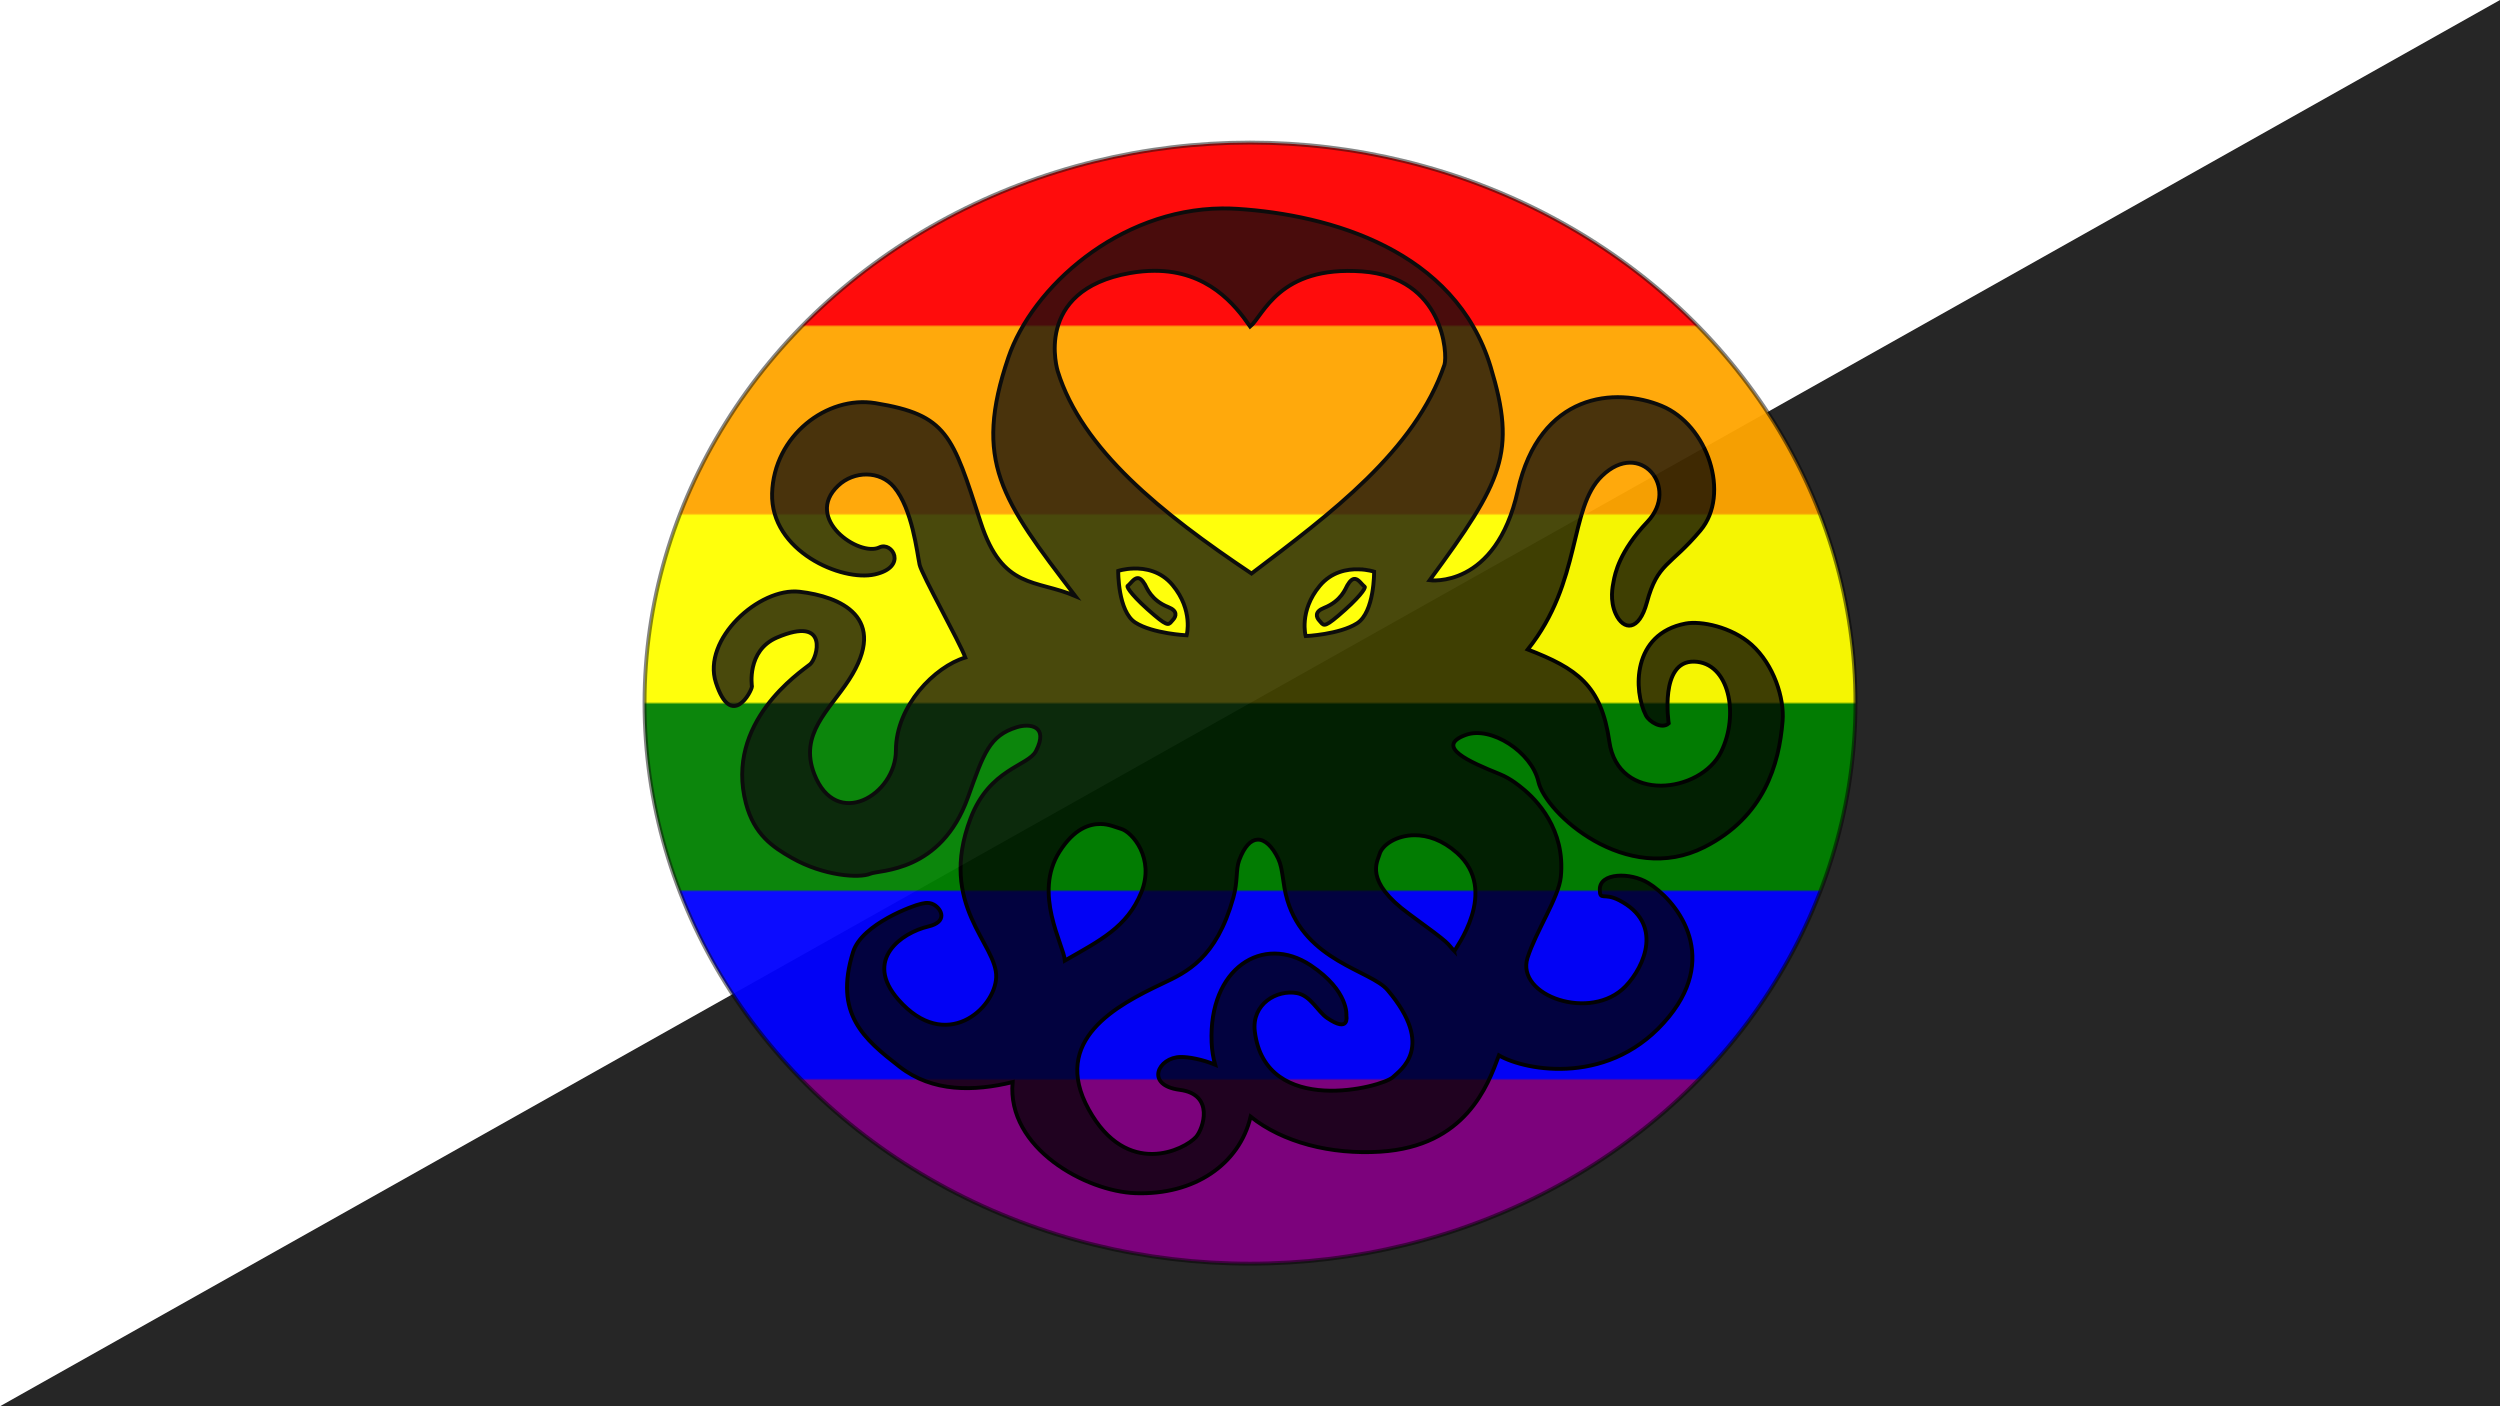 <?xml version="1.0" encoding="UTF-8" standalone="no"?>
<svg
   xmlns:dc="http://purl.org/dc/elements/1.1/"
   xmlns:cc="http://creativecommons.org/ns#"
   xmlns:rdf="http://www.w3.org/1999/02/22-rdf-syntax-ns#"
   xmlns:svg="http://www.w3.org/2000/svg"
   xmlns="http://www.w3.org/2000/svg"
   xmlns:sodipodi="http://sodipodi.sourceforge.net/DTD/sodipodi-0.dtd"
   xmlns:inkscape="http://www.inkscape.org/namespaces/inkscape"
   xmlns:xlink="http://www.w3.org/1999/xlink"
   version="1.1"
   width="100%" height="100%"
   viewBox="0 0 1280 720"
   sodipodi:docname="MetaGame Flag.svg"
   overflow="scroll">
  <defs>
    <style type='text/css'><![CDATA[
      svg, rect { overflow: hidden; clip: auto }
      #background { fill: url('#rainbow'); fill: transparent }
      #triangle { fill: #010000; fill-opacity: 0.85 }
      #triangle { transition: 1s }
      #center { opacity: 0.95; filter: brightness(50%) }
      #circle { fill:#ff0808; fill: url('#rainbow'); filter: url('#dropshadow'); mask: url('#octomask'); stroke: black; stroke-width: 2px; stroke-opacity: 0.5 }
      #octouse { fill: black; stroke: white; stroke-width: 0.6 }
      #octomask path { fill: black }
      #octofill { transition: 1s; fill: black; fill-opacity: 0.75; stroke: black; stroke-width: 2px }
      #octofill:hover { fill: white }
      #red { fill: red }
      #yellow { fill: yellow }
      #orange { fill: orange }
      #green { fill: green }
      #blue { fill: blue }
      #purple { fill: purple }
      #center { transform-origin: center }
      .color:hover { filter: brightness(90%)) }
    ]]></style>
    <script src="https://cdnjs.cloudflare.com/ajax/libs/gsap/3.6.0/gsap.min.js"></script>
    <script xlink:href="animation.js"></script>
    <filter
       style="color-interpolation-filters:sRGB"
       inkscape:label="Drop Shadow"
       id="dropshadow">
      <feFlood flood-opacity="1" flood-color="rgb(29,27,23)" result="flood"/>
      <feComposite in="flood" in2="SourceGraphic" operator="in" result="composite1"/>
      <feGaussianBlur in="composite1" stdDeviation="27.383" result="blur"/>
      <feOffset result="offset"/>
      <feComposite in="SourceGraphic" in2="offset" operator="over" result="fbSourceGraphic"/>
      <feColorMatrix result="fbSourceGraphicAlpha" in="fbSourceGraphic" values="0 0 0 -1 0 0 0 0 -1 0 0 0 0 -1 0 0 0 0 1 0"/>
      <feFlood flood-color="rgb(29,27,23)" result="flood" in="fbSourceGraphic"/>
      <feComposite in2="fbSourceGraphic" in="flood" operator="in" result="composite1"/>
      <feGaussianBlur id="feGaussianBlur1312" in="composite1" stdDeviation="27.383" result="blur"/>
      <feOffset result="offset" />
      <feComposite in2="offset" in="fbSourceGraphic" operator="over"/>
    </filter>
    <linearGradient id="rainbow" gradientTransform="rotate(90)">
      <stop class='red' offset="0%" stop-color="red"/>
      <stop class='red' offset="16.5%" stop-color="red"/>
      <stop offset="16.7%" stop-color="orange"/>
      <stop offset="33.2%" stop-color="orange"/>
      <stop offset="33.4%" stop-color="yellow"/>
      <stop offset="49.9%" stop-color="yellow"/>
      <stop offset="50.1%" stop-color="green"/>
      <stop offset="66.5%" stop-color="green"/>
      <stop offset="66.7%" stop-color="blue"/>
      <stop offset="83.2%" stop-color="blue"/>
      <stop offset="83.4%" stop-color="purple"/>
      <stop offset="100%" stop-color="purple"/>
    </linearGradient>
    <path
      id="octo"
      d="m 625.645,106.719 c -52.925,0.513 -97.145,40.356 -109.381,76.377 -18.025,53.064 -3.598,72.572 34.297,122.088 -20.241,-8.698 -37.262,-3.152 -48.445,-37.707 -14.532,-44.901 -17.077,-55.048 -54.002,-61.074 -24.649,-4.023 -51.941,16.618 -52.795,46.213 -0.854,29.595 35.674,45.332 52.627,41.477 16.953,-3.856 8.83,-17.035 2.295,-13.826 -10.234,5.024 -39.054,-14.666 -21.082,-31.625 8.065,-7.611 21.354,-7.829 28.553,0.691 9.415,11.143 11.835,33.803 13.117,39.775 1.099,5.116 20.596,39.783 23.416,47.549 -15.56,4.568 -35.533,24.76 -35.533,47.543 0,22.783 -30.692,41.069 -41.832,12.045 -7.848,-20.446 7.566,-32.42 17.783,-48.152 20.8,-32.028 -4.601,-42.726 -25.26,-45.111 -20.659,-2.385 -50.101,24.368 -42.844,46.572 7.936,24.28 18.324,4.362 18.428,1.916 0,0 -2.868,-18.282 12.773,-25.02 27.136,-11.689 20.702,10.719 16.979,13.691 -5.103,4.074 -43.702,29.728 -32.799,71.209 4.194,15.956 13.697,22.311 23.445,27.871 16.259,9.272 34.589,10.552 40.291,8.104 4.639,-1.992 36.098,-0.506 49.885,-39.029 8.215,-22.954 11.094,-31.602 25.033,-35.969 6.513,-2.04 16.572,-0.886 9.812,12.248 -3.964,7.703 -23.778,8.915 -33.463,34.426 -16.987,44.743 13.756,64.208 13.115,81.357 -0.602,16.123 -25.852,39.062 -50.105,11.451 -17.981,-20.47 1.746,-34.266 15.34,-37.455 9.976,-2.34 6.946,-8.834 2.855,-11.186 -2.979,-1.713 -6.367,-0.38 -7.104,-0.252 -2.613,0.454 -29.723,9.971 -34.27,24.508 -9.926,31.735 5.637,44.564 23.738,58.68 16.99,13.249 38.233,12.736 57.943,7.934 -3.033,33.946 37.721,55.973 62.861,56.867 30.135,1.072 53.272,-14.78 59,-39.184 16.414,13.128 41.004,19.542 66.436,17.932 43.608,-2.761 54.968,-33.739 60.697,-49.299 13.774,8.013 57.802,16.25 87.121,-19.881 26.353,-32.476 2.862,-60.181 -10.793,-68.455 -9.012,-5.461 -24.805,-5.32 -24.676,3.477 0.087,5.902 1.971,1.355 9.838,5.391 22.975,11.785 13.104,33.941 3.352,44.088 -17.662,18.377 -56.409,4.929 -50.184,-14.631 4.306,-13.531 15.934,-30.747 17.023,-41.305 2.509,-24.321 -12.512,-39.735 -19.916,-45.604 -1.047,-0.83 -5.474,-4.708 -11.381,-7.1 -15.521,-6.284 -33.523,-14.11 -17.4,-20.043 12.955,-4.767 33.855,8.808 37.246,23.945 3.586,16.004 44.915,53.776 84.982,33.455 30.652,-15.545 38.204,-42.297 40.021,-64.523 0.957,-11.709 -4.475,-28.839 -15.889,-39.092 -10.252,-9.209 -26.083,-12.283 -33.773,-10.812 -27.433,5.245 -26.812,34.36 -20.316,46.998 1.71,3.327 8.214,7.294 11.668,4.109 0,1e-5 -4.899,-32.041 13.016,-31.625 17.915,0.417 23.265,26.94 13.838,46.186 -10.426,21.285 -52.707,26.703 -57.256,-5.271 -4.128,-29.018 -16.763,-37.443 -41.752,-47.129 27.852,-34.883 20.827,-72.222 37.994,-88.846 19.571,-18.95 39.931,5.86 23.285,23.447 -14.473,15.292 -16.575,26.551 -17.365,30.691 -0.429,2.25 -2.059,9.577 1.145,16.529 3.934,8.538 11.892,9.054 15.926,-5.9 5.518,-20.455 11.879,-18.358 27.432,-36.873 15.552,-18.515 3.707,-54.019 -19.863,-63.762 -23.577,-9.746 -62.428,-6.966 -73.684,43.477 -11.256,50.443 -45.111,45.789 -45.111,45.789 37.511,-50.991 44.529,-65.309 31.24,-109.197 -18.137,-59.899 -82.374,-77.905 -129.705,-80.953 -2.642,-0.17 -5.266,-0.24 -7.869,-0.215 z m -34.57,31.926 c 27.247,-0.054 41.21,17.274 49.016,28.549 6.716,-5.465 14.555,-31.342 57.307,-28.227 41.906,3.054 43.814,42.448 42.172,47.783 -15.015,44.051 -58.226,76.195 -98.787,106.895 -46.299,-30.978 -86.775,-63.51 -99.205,-103.527 0,0 -13.151,-41.478 36.986,-50.316 4.456,-0.785 8.619,-1.149 12.512,-1.156 z m -10.693,152.436 c 5.895,-0.17 13.953,1.225 19.994,8.498 10.74,12.929 7.188,25.705 7.188,25.705 0,0 -17.22,-0.801 -26.248,-6.512 -9.028,-5.711 -8.795,-26.479 -8.795,-26.479 0,0 3.276,-1.08 7.861,-1.213 z m 115.309,0.398 c 4.585,0.133 7.859,1.213 7.859,1.213 0,0 0.235,20.769 -8.793,26.48 -9.028,5.711 -26.248,6.51 -26.248,6.51 0,0 -3.555,-12.774 7.186,-25.703 6.041,-7.273 14.101,-8.67 19.996,-8.5 z m -113.381,4.523 c -1.9,0.168 -3.427,2.828 -4.949,3.973 -0.795,0.598 3.087,6.047 13.645,14.986 7.578,6.416 7.389,4.778 9.604,2.338 1.558,-1.717 2.478,-4.502 -2.422,-6.447 -8.901,-3.534 -10.991,-9.907 -11.973,-11.594 -1.49,-2.56 -2.764,-3.356 -3.904,-3.256 z m 111.453,0.398 c -1.14,-0.101 -2.414,0.698 -3.904,3.258 -0.982,1.687 -3.073,8.06 -11.975,11.594 -4.9,1.945 -3.98,4.73 -2.422,6.447 2.214,2.44 2.026,4.076 9.604,-2.34 10.557,-8.939 14.439,-14.387 13.645,-14.984 -1.522,-1.145 -3.047,-3.807 -4.947,-3.975 z M 563.438,421.885 c 4.401,0.017 7.936,1.745 10.477,2.449 5.808,1.61 17.523,15.208 10.402,32.629 -7.261,17.766 -20.983,24.477 -39.088,34.852 -0.643,-8.11 -16.415,-34.239 -2.793,-55.701 7.562,-11.913 15.343,-14.25 21.002,-14.229 z m 160.941,5.748 c 6.525,0.002 14.111,2.4 21.559,8.996 22.113,19.585 -1.353,49.536 -1.248,50.369 -4.768,-4.87 0.071,-2.071 -23.193,-19.014 -23.264,-16.943 -16.211,-26.797 -15.176,-30.611 1.254,-4.623 8.522,-9.742 18.059,-9.74 z m -80.582,2.252 c 3.819,-0.201 7.678,3.515 10.639,9.729 2.604,5.464 2.125,12.612 4.658,21.172 9.281,31.359 42.8,36.041 51.32,46.096 24.875,29.352 6.326,41.111 2.795,44.592 -5.228,5.154 -65.287,20.919 -70.746,-23.303 -1.748,-14.164 11.328,-21.613 21.639,-19.688 6.914,1.291 10.632,9.459 15.334,12.684 11.715,8.033 9.908,-1.039 9.908,-1.039 0,0 1.508,-12.691 -18.252,-25.852 -24.535,-16.341 -52.346,1.596 -50.736,39.471 0.169,3.984 0.781,7.776 1.783,11.375 -6.672,-2.743 -13.532,-3.983 -17.602,-3.945 -11.635,0.109 -18.488,14.482 -0.465,16.824 18.023,2.342 11.914,20.068 8.291,24.127 -5.78,6.475 -35.398,21.442 -54.979,-14.131 -19.58,-35.573 14.569,-53.383 37.629,-64.33 12.602,-5.983 27.66,-12.794 36.438,-44.041 2.35,-8.367 1.233,-14.333 2.975,-19.08 2.662,-7.255 6.001,-10.483 9.371,-10.66 z"/>
    <mask id="octomask">
      <rect x="0" y="0" width="100%" height="100%" fill="white"/>
      <use href="#octo"/>
    </mask>
    <clipPath id="octoclip">
      <use href="#octo"/>
    </clipPath>
  </defs>
  <title>MetaGame Flag</title>
  <g id="background">
    <rect x="0" y="0" width="100%" height="100%"/>
    <rect id="red" class="color" x="0" y="-16.6%" width="100%" height="16.6%">
      <animate
        id="rdDrop"
        attributeName="y"
        attributeType="XML"
        values="-16.6%; 2%; 0%"
        dur="0.5s"
        begin="0s; rdFall.end"
        fill='freeze'/>
      <animate
        id="rdFall"
        attributeName="y"
        attributeType="XML"
        values="0%; 101%; 100%"
        dur="0.5s"
        begin="orFall.end - 0.25s"
        fill='freeze'/>
    </rect>
    <rect id="orange" class="color" x="0" y="-16.6%" width="100%" height="16.6%">
      <animate
        id="orDrop"
        attributeName="y"
        attributeType="XML"
        values="-16.6%; 18.6%; 16.6%"
        dur="0.5s"
        begin="rdDrop.end - 0.25s"
        fill='freeze'/>
      <animate
        id="orFall"
        attributeName="y"
        attributeType="XML"
        values="16.6%; 101%; 100%"
        dur="0.5s"
        begin="ylFall.end - 0.25s"
        fill='freeze'/>
    </rect>
    <rect id="yellow" class="color" x="0" y="-16.6%" width="100%" height="16.6%">
      <animate
        id="ylDrop"
        attributeName="y"
        attributeType="XML"
        values="-16.6%; 35.3%; 33.3%"
        dur="0.5s"
        begin="orDrop.end - 0.25s"
        fill='freeze'/>
      <animate
        id="ylFall"
        attributeName="y"
        attributeType="XML"
        values="33.3%; 101%; 100%"
        dur="0.5s"
        begin="grFall.end - 0.25s"
        fill='freeze'/>
    </rect>
    <rect id="green" class="color" x="0" y="-16.6%" width="100%" height="16.6%">
      <animate
        id="grDrop"
        attributeName="y"
        attributeType="XML"
        values="-16.6%; 51%; 50%"
        dur="0.5s"
        begin="ylDrop.end - 0.25s"
        fill='freeze'/>
      <animate
        id="grFall"
        attributeName="y"
        attributeType="XML"
        values="50%; 101%; 100%"
        dur="0.5s"
        begin="blFall.end - 0.25s"
        fill='freeze'/>
    </rect>
    <rect id="blue" class="color" x="0" y="-16.6%" width="100%" height="16.6%">
      <animate
        id="blDrop"
        attributeName="y"
        attributeType="XML"
        values="-16.6%; 67.6%; 66.6%"
        dur="0.5s"
        begin="grDrop.end - 0.25s"
        fill='freeze'/>
      <animate
        id="blFall"
        attributeName="y"
        attributeType="XML"
        values="50%; 101%; 100%"
        dur="0.5s"
        begin="prFall.end - 0.25s"
        fill='freeze'/>
    </rect>
    <rect id="purple" class="color" x="0" y="-16.6%" width="100%" height="16.6%">
      <animate
        id="prDrop"
        attributeName="y"
        attributeType="XML"
        values="-16.6%; 84.3%; 83.2%"
        dur="0.5s"
        begin="blDrop.end - 0.25s"
        fill='freeze'/>
      <animate
        id="prFall"
        attributeName="y"
        attributeType="XML"
        values="83.2%; 101%; 100%"
        dur="0.5s"
        begin="purple.click; orange.click; green.click; blue.click; red.click; yellow.click"
        fill='freeze'/>
    </rect>
  </g>
  <path
    id='triangle'
    d="m 0,720 1280,-720 0,720 z"
  >
    <animate
      attributeName="d"
      attributeType="XML"
      calcMode="paced"
      restart="whenNotActive"
      values="
        m 0,720 1280,-720 0,720 z;
        m 0,720 0,-720 1280,0 z;
      "
      dur="1.5s"
      begin="click"/>
    <animate
      attributeName="d"
      attributeType="XML"
      values="
        m 0,720 1280,0 0,0 z;
        m 0,720 1280,-720 0,720 z;
      "
      dur="2s"
      begin="0s"/>
  </path>
  <g id='center'>
  <animateTransform
    id="spin"
    attributeName="transform"
    attributeType="XML"
    type="rotate"
    values="0; 360; 0"
    begin="click"
    dur="0.5s"
    repeatCount="4"
    fill="freeze"
  />
  <animateTransform
    id="shrink"
    attributeName="transform"
    attributeType="XML"
    type="scale"
    values="1; 0"
    dur="1s"
    repeatCount="1"
    begin="spin.begin"
    additive="sum"/>
  <animateTransform
    attributeName="transform"
    attributeType="XML"
    type="scale"
    values="0; 1.1; 1"
    dur="1s"
    repeatCount="1"
    fill="freeze"
    begin="0s; shrink.end"
    additive="sum"/>
  <ellipse
    id="circle"
    cx="640" cy="360"
    rx="310" ry="287"/>
  <use id="octofill" href='#octo'/>
  </g>
</svg>
